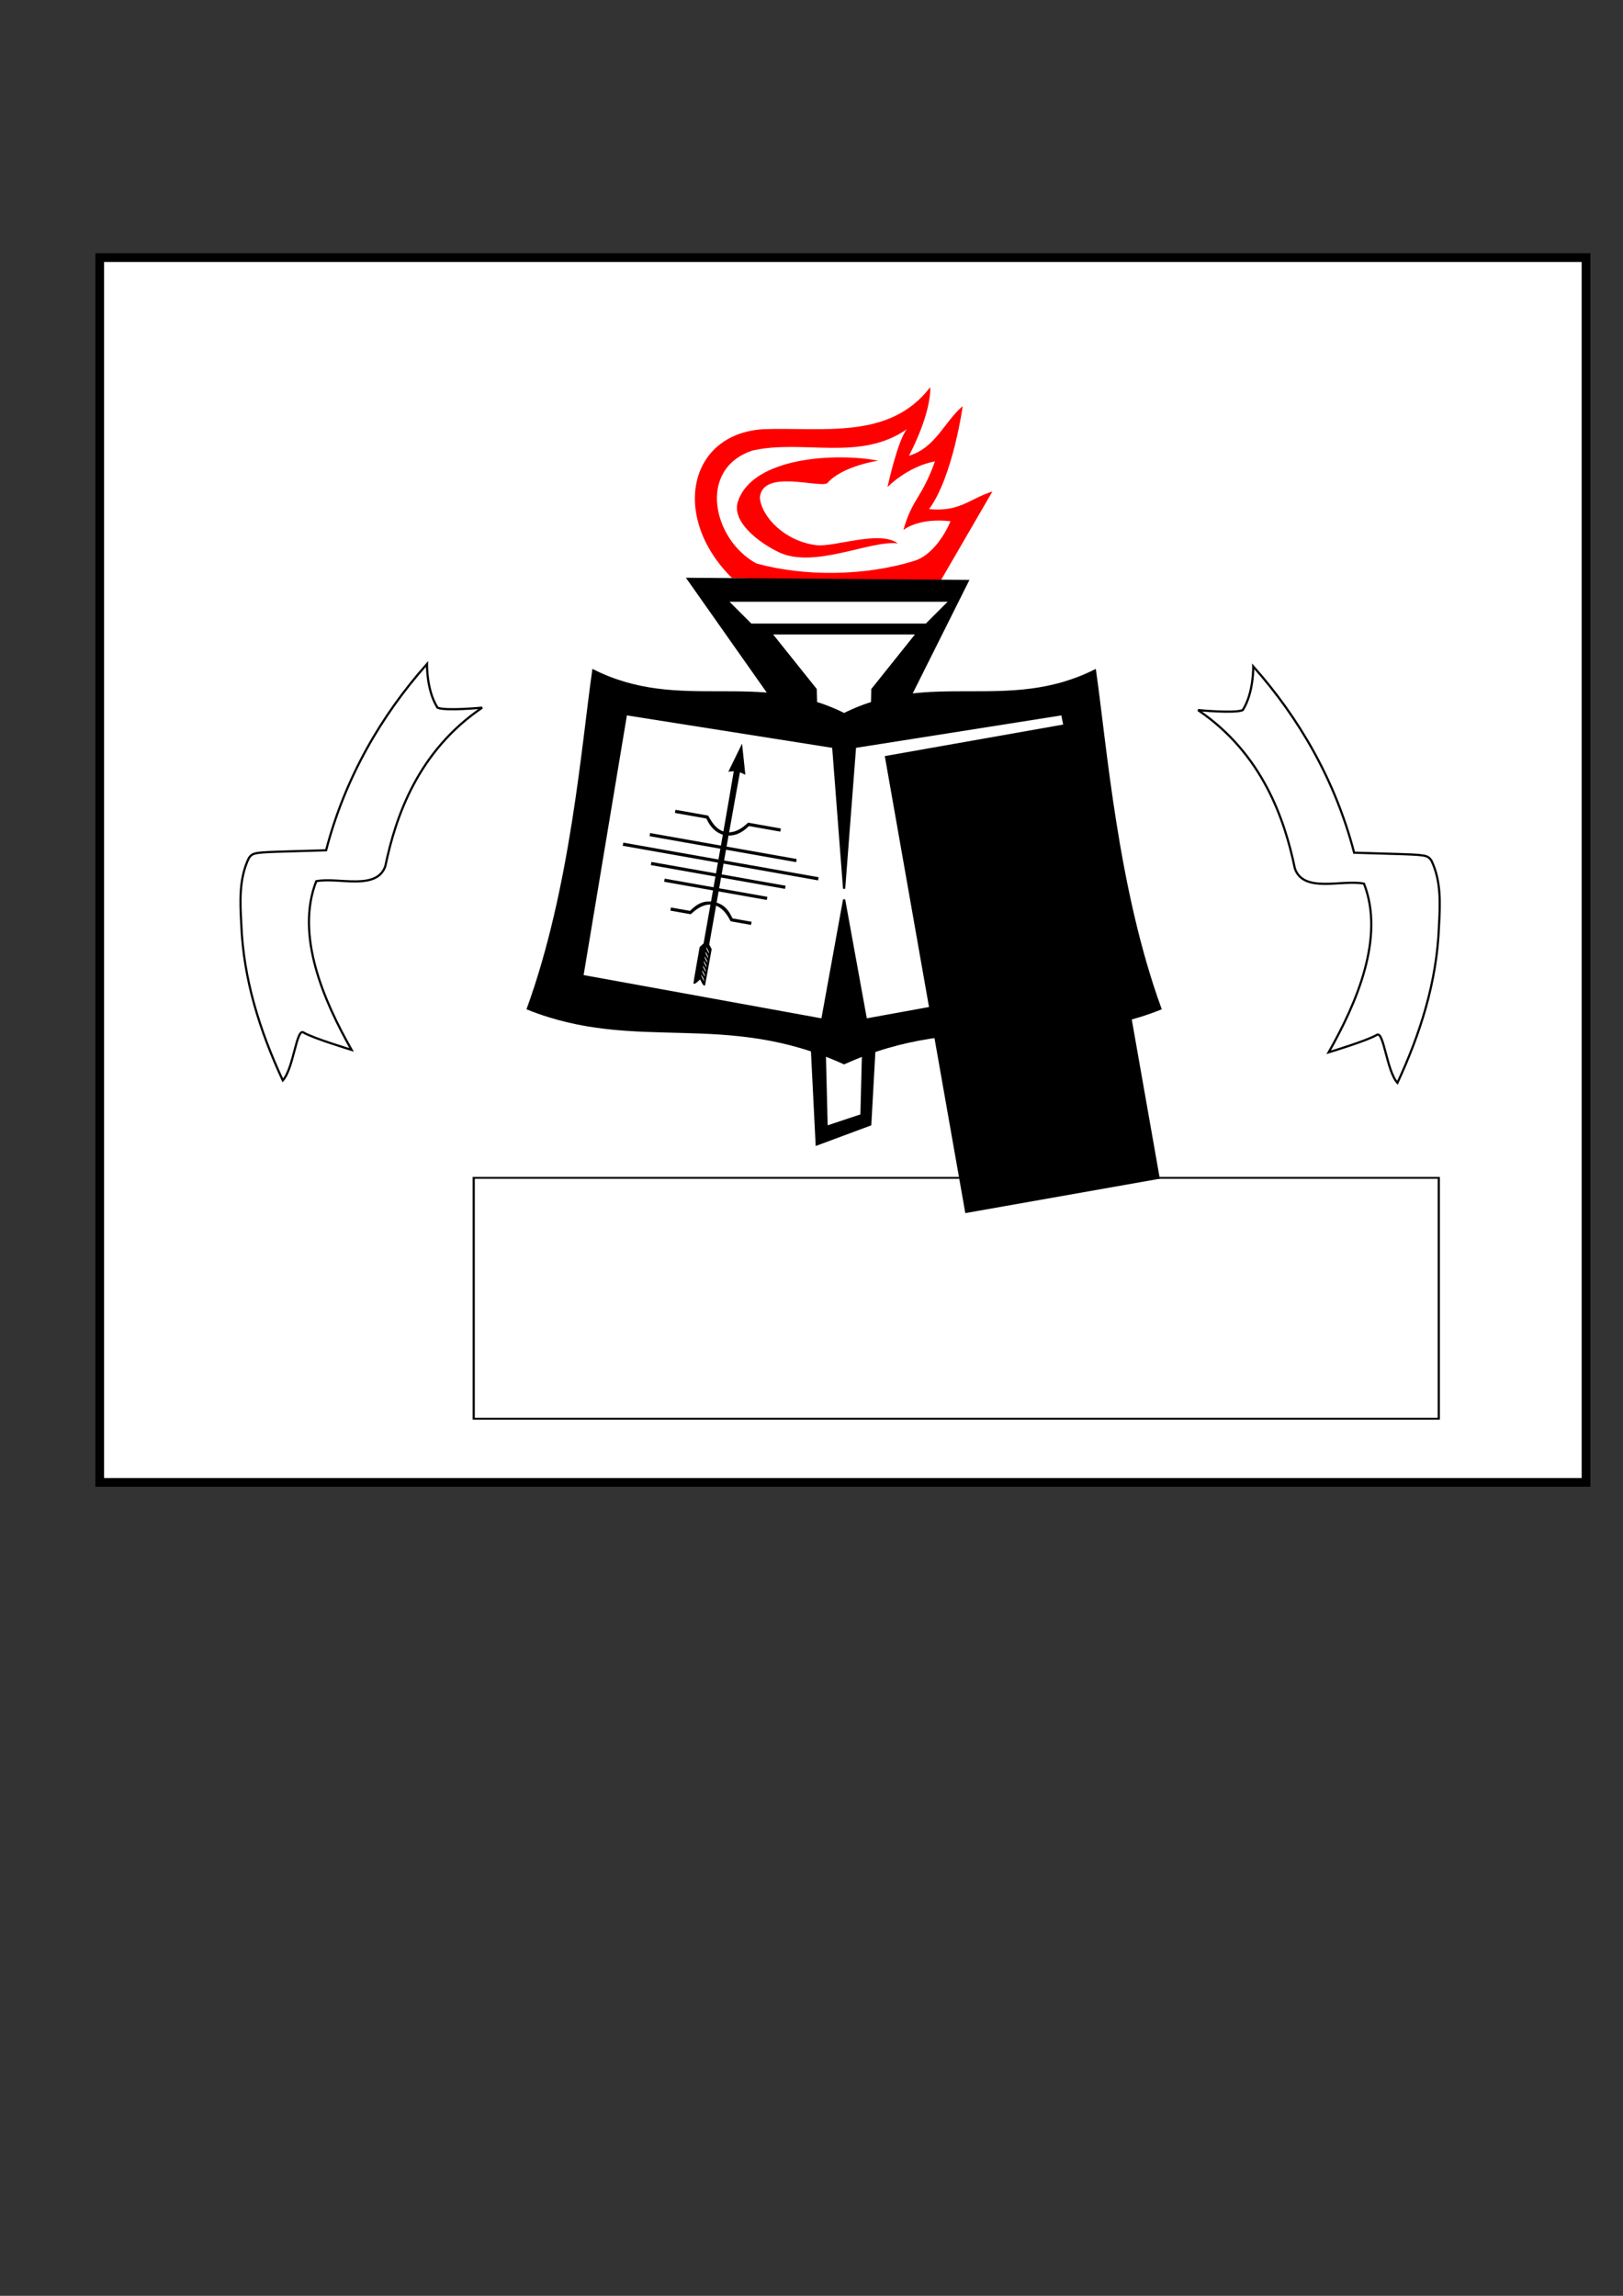 <?xml version="1.0" encoding="UTF-8" standalone="no"?>
<!-- Created with Inkscape (http://www.inkscape.org/) -->

<svg
   xmlns:dc="http://purl.org/dc/elements/1.1/"
   xmlns:cc="http://creativecommons.org/ns#"
   xmlns:rdf="http://www.w3.org/1999/02/22-rdf-syntax-ns#"
   xmlns:svg="http://www.w3.org/2000/svg"
   xmlns="http://www.w3.org/2000/svg"
   xmlns:sodipodi="http://sodipodi.sourceforge.net/DTD/sodipodi-0.dtd"
   xmlns:inkscape="http://www.inkscape.org/namespaces/inkscape"
   width="744.094"
   height="1052.362"
   id="svg2"
   version="1.1"
   inkscape:version="0.47 r22583"
   sodipodi:docname="Insigne_Ordo_Hereditas.svg">
  <rect width="100%" height="100%" fill="#333333" stroke="none"/>
  <defs
     id="defs4">
    <inkscape:perspective
       sodipodi:type="inkscape:persp3d"
       inkscape:vp_x="0 : 526.18109 : 1"
       inkscape:vp_y="0 : 1000 : 0"
       inkscape:vp_z="744.09448 : 526.18109 : 1"
       inkscape:persp3d-origin="372.04724 : 350.78739 : 1"
       id="perspective10" />
    <inkscape:perspective
       id="perspective2824"
       inkscape:persp3d-origin="0.5 : 0.33333333 : 1"
       inkscape:vp_z="1 : 0.5 : 1"
       inkscape:vp_y="0 : 1000 : 0"
       inkscape:vp_x="0 : 0.5 : 1"
       sodipodi:type="inkscape:persp3d" />
    <inkscape:perspective
       id="perspective2840"
       inkscape:persp3d-origin="0.5 : 0.33333333 : 1"
       inkscape:vp_z="1 : 0.5 : 1"
       inkscape:vp_y="0 : 1000 : 0"
       inkscape:vp_x="0 : 0.5 : 1"
       sodipodi:type="inkscape:persp3d" />
    <inkscape:perspective
       id="perspective2854"
       inkscape:persp3d-origin="0.5 : 0.33333333 : 1"
       inkscape:vp_z="1 : 0.5 : 1"
       inkscape:vp_y="0 : 1000 : 0"
       inkscape:vp_x="0 : 0.5 : 1"
       sodipodi:type="inkscape:persp3d" />
    <inkscape:perspective
       id="perspective2889"
       inkscape:persp3d-origin="0.5 : 0.33333333 : 1"
       inkscape:vp_z="1 : 0.5 : 1"
       inkscape:vp_y="0 : 1000 : 0"
       inkscape:vp_x="0 : 0.5 : 1"
       sodipodi:type="inkscape:persp3d" />
    <inkscape:perspective
       id="perspective2911"
       inkscape:persp3d-origin="0.5 : 0.33333333 : 1"
       inkscape:vp_z="1 : 0.5 : 1"
       inkscape:vp_y="0 : 1000 : 0"
       inkscape:vp_x="0 : 0.5 : 1"
       sodipodi:type="inkscape:persp3d" />
    <inkscape:perspective
       id="perspective3705"
       inkscape:persp3d-origin="0.5 : 0.33333333 : 1"
       inkscape:vp_z="1 : 0.5 : 1"
       inkscape:vp_y="0 : 1000 : 0"
       inkscape:vp_x="0 : 0.5 : 1"
       sodipodi:type="inkscape:persp3d" />
    <inkscape:perspective
       id="perspective3731"
       inkscape:persp3d-origin="0.5 : 0.33333333 : 1"
       inkscape:vp_z="1 : 0.5 : 1"
       inkscape:vp_y="0 : 1000 : 0"
       inkscape:vp_x="0 : 0.5 : 1"
       sodipodi:type="inkscape:persp3d" />
    <inkscape:perspective
       id="perspective3755"
       inkscape:persp3d-origin="0.5 : 0.33333333 : 1"
       inkscape:vp_z="1 : 0.5 : 1"
       inkscape:vp_y="0 : 1000 : 0"
       inkscape:vp_x="0 : 0.5 : 1"
       sodipodi:type="inkscape:persp3d" />
    <inkscape:perspective
       id="perspective3777"
       inkscape:persp3d-origin="0.5 : 0.33333333 : 1"
       inkscape:vp_z="1 : 0.5 : 1"
       inkscape:vp_y="0 : 1000 : 0"
       inkscape:vp_x="0 : 0.5 : 1"
       sodipodi:type="inkscape:persp3d" />
    <inkscape:perspective
       id="perspective2841"
       inkscape:persp3d-origin="0.5 : 0.33333333 : 1"
       inkscape:vp_z="1 : 0.5 : 1"
       inkscape:vp_y="0 : 1000 : 0"
       inkscape:vp_x="0 : 0.5 : 1"
       sodipodi:type="inkscape:persp3d" />
    <inkscape:perspective
       id="perspective3836"
       inkscape:persp3d-origin="0.5 : 0.33333333 : 1"
       inkscape:vp_z="1 : 0.5 : 1"
       inkscape:vp_y="0 : 1000 : 0"
       inkscape:vp_x="0 : 0.5 : 1"
       sodipodi:type="inkscape:persp3d" />
  </defs>
  <sodipodi:namedview
     id="base"
     pagecolor="#ffffff"
     bordercolor="#666666"
     borderopacity="1.0"
     inkscape:pageopacity="0.0"
     inkscape:pageshadow="2"
     inkscape:zoom="0.7"
     inkscape:cx="450.22959"
     inkscape:cy="502.66071"
     inkscape:document-units="px"
     inkscape:current-layer="layer1"
     showgrid="false"
     inkscape:window-width="1280"
     inkscape:window-height="970"
     inkscape:window-x="-4"
     inkscape:window-y="-4"
     inkscape:window-maximized="1">
    <inkscape:grid
       type="xygrid"
       id="grid3791" />
  </sodipodi:namedview>
  <g
     inkscape:label="Layer 1"
     inkscape:groupmode="layer"
     id="layer1">
    <rect
       style="fill:#ffffff;stroke:#000000;stroke-width:4;stroke-miterlimit:4;stroke-opacity:1;stroke-dasharray:none;fill-opacity:1"
       id="rect3858"
       width="681.429"
       height="561.429"
       x="45.714"
       y="118.076"
       inkscape:export-filename="E:\Материалы по AD&amp;D\Иммитртвелль\Альманах\Иллюстрации\rect3858.png"
       inkscape:export-xdpi="90"
       inkscape:export-ydpi="90" />
    <path
       style="fill:none;stroke:#000000;stroke-opacity:1"
       d="m 659.714,424.756 c 0.556,-10.296 1.113,-20.915 -3.51,-30.391 -1.88,-2.45 -2.25,-2.51 -18.647,-3 l -16.729,-0.5 c -8.722,-33.406 -25.386,-61.894 -46.257,-85.392 0,0 0.3,11.999 -4.815,20.037 -3.676,1.599 -20.491,-0.015 -20.491,-0.015 29.459,19.944 39.678,49.92 44.409,72.656 4.011,11.403 21.508,4.919 31.671,6.893 9.619,24.601 -3.245,54.486 -16.189,77.32 0,0 18.14,-5.477 22.146,-8.037 3.159,-1.652 4.444,16.578 9.382,22.037 10.622,-22.92 18.044,-46.41 19.03,-71.609 l 0,4e-5 z"
       id="path2830-1-7"
       sodipodi:nodetypes="cccccccccccccc"
       inkscape:export-filename="E:\Материалы по AD&amp;D\Иммитртвелль\Альманах\Иллюстрации\path2830.png"
       inkscape:export-xdpi="90"
       inkscape:export-ydpi="90" />
    <g
       id="g3793"
       transform="translate(2.02,-149.503)"
       inkscape:export-filename="E:\Материалы по AD&amp;D\Иммитртвелль\Альманах\Иллюстрации\path2830.png"
       inkscape:export-xdpi="90"
       inkscape:export-ydpi="90">
      <path
         sodipodi:nodetypes="cccccccccccccccccs"
         id="path2830-1-7-4-0"
         d="m 333.441,414.332 c -27.723,-27.589 -20.089,-65.718 14.187,-68.073 27.296,-1.094 58.108,5.176 76.818,-19.255 0,0 1.086,10.404 -9.722,31.393 12.234,-3.597 16.358,-15.85 24.624,-22.714 0,0 -4.454,32.295 -15.412,47.193 14.208,1.301 18.154,-4.562 29.035,-8.091 0,0 -23.53,40.548 -23.53,40.548 0,0 -82,0 -96,-1 z m 83.843,-7.782 c 7.795,-2.419 13.791,-11.631 16.473,-18.116 -14.773,-1.74 -21.6,4.001 -21.6,4.001 4.127,-14.586 8.381,-14.39 14.473,-31.442 -12.61,2.313 -21.765,11.782 -21.765,11.782 0,0 4.712,-21.691 8.938,-26.582 -21.547,15.124 -47.678,4.511 -70.907,9.849 -25.491,8.56 -17.949,41.085 1.932,51.77 22.134,6.012 49.557,5.844 72.455,-1.262 z"
         style="fill:#ff0000;fill-opacity:1" />
      <path
         sodipodi:nodetypes="ccccascs"
         id="path2830-1-7-4-9"
         d="m 372.244,399.4 c -14.384,-1.794 -25,-12.786 -25.897,-21.7 1.039,-13.317 26.634,-4.465 30.858,-6.671 6.833,-7.947 23.38,-10.364 23.38,-10.364 -18.968,-3.668 -57.433,-1.828 -64.269,18.674 -3.106,9.315 9.54,18.843 18.621,23.243 16.195,7.847 41.89,-5.507 54.635,-4.011 -8.335,-6.179 -29.187,1.844 -37.327,0.828 z"
         style="fill:#ff0000;fill-opacity:1" />
    </g>
    <path
       style="fill:#000000"
       d="m 364.462,335.829 c 0,0 -50,-71 -50,-71 0,0 130,1 130,1 0,0 -35,70 -35,70 0,0 -10,180 -10,180 l -25.496,9.485 c 0,0 -9.504,-189.485 -9.504,-189.485 z m 35,-20 c 0,0 20,-25 20,-25 0,0 -65,0 -65,0 0,0 20,25 20,25 0,0 5,200 5,200 0,0 15,-5 15,-5 0,0 5,-195 5,-195 z m 35,-40 c 0,0 -100,0 -100,0 l 10,10 80,0 c 0,0 10,-10 10,-10 z"
       id="path2830-1-4"
       sodipodi:nodetypes="ccccccccccccccccccc"
       inkscape:export-filename="E:\Материалы по AD&amp;D\Иммитртвелль\Альманах\Иллюстрации\path2830.png"
       inkscape:export-xdpi="90"
       inkscape:export-ydpi="90" />
    <rect
       style="fill:#ffffff;fill-opacity:1;stroke:none"
       id="rect3797"
       width="180"
       height="140"
       x="300"
       y="332.362"
       inkscape:export-filename="E:\Материалы по AD&amp;D\Иммитртвелль\Альманах\Иллюстрации\path2830.png"
       inkscape:export-xdpi="90"
       inkscape:export-ydpi="90" />
    <path
       style="fill:#000000;fill-opacity:1;stroke:#000000;stroke-opacity:1"
       d="m 242,462.362 c 20,-55 25,-120 30,-155 40,20 75,0 115,20 40,-20 75,0 115,-20 5,35 10,100 30,155 -50,20 -90,0 -145,25 -55,-25 -95,-5 -145,-25 z M 487,327.362 c 0,0 -95,15 -95,15 0,0 -5,65 -5,65 0,0 -5,-65 -5,-65 0,0 -95,-15 -95,-15 0,0 -20,120 -20,120 0,0 110,20 110,20 0,0 10,-55 10,-55 0,0 10,55 10,55 0,0 113.081,-20.545 113.081,-20.545 0,0 -23.081,-119.455 -23.081,-119.455 z"
       id="path2830-1"
       sodipodi:nodetypes="cccccccccccccccccc"
       inkscape:export-filename="E:\Материалы по AD&amp;D\Иммитртвелль\Альманах\Иллюстрации\path2830.png"
       inkscape:export-xdpi="90"
       inkscape:export-ydpi="90" />
    <g
       style="display:inline"
       id="g3700"
       transform="matrix(0.35,0.062,-0.081,0.457,277.304,248.04)"
       inkscape:export-filename="E:\Материалы по AD&amp;D\Иммитртвелль\Альманах\Иллюстрации\path2830.png"
       inkscape:export-xdpi="90"
       inkscape:export-ydpi="90">
      <path
         id="path3893"
         d="m 166.369,346.477 0,-1.574 12.493,0 12.493,0 2.458,-2.514 c 6.891,-7.049 14.841,-10.263 25.39,-10.263 10.549,0 18.499,3.213 25.39,10.263 l 2.458,2.514 12.493,0 12.493,0 0,1.574 0,1.574 -13.32,0 -13.32,0 -2.862,-2.678 c -14.719,-13.769 -31.945,-13.769 -46.664,0 l -2.862,2.678 -13.32,0 -13.32,0 0,-1.574 z m -14.389,-26.979 0,-1.574 67.223,0 67.223,0 0,1.574 0,1.574 -67.223,0 -67.223,0 0,-1.574 z m -20.684,-13.939 0,-1.574 87.907,0 87.907,0 0,1.574 0,1.574 -87.907,0 -87.907,0 0,-1.574 z m -40.019,-13.939 0,-1.574 127.926,0 127.926,0 0,1.574 0,1.574 -127.926,0 -127.926,0 0,-1.574 z m 31.925,-13.939 0,-1.574 96.001,0 96.001,0 0,1.574 0,1.574 -96.001,0 -96.001,0 0,-1.574 z m 90.004,-12.87 c -6.92,-1.151 -13.692,-4.566 -18.768,-9.465 l -3.182,-3.071 -20.538,0 -20.538,0 0,-1.574 0,-1.574 21.414,0 21.414,0 2.954,2.764 c 1.625,1.52 4.441,3.734 6.259,4.921 13.032,8.508 27.797,6.701 40.221,-4.921 l 2.954,-2.764 21.414,0 21.414,0 0,1.574 0,1.574 -20.538,0 -20.538,0 -3.182,3.071 c -8.025,7.745 -19.63,11.316 -30.762,9.465 z"
         style="fill:#000000;display:inline" />
      <path
         sodipodi:nodetypes="cccccccccccccccccccccccsssccsssccsssccsssccsssccsssccsssc"
         id="path3909"
         d="m 212.093,414.819 c -0.169,-0.169 -0.308,-8.441 -0.308,-18.381 l 0,-18.073 2.079,-2.04 2.079,-2.04 0,-86.256 c 0,-52.701 -0.43,-86.521 -0.43,-86.521 0,0 -6.776,1.474 -6.776,1.474 0,0 11.094,-29.695 11.094,-29.695 0,0 11.162,29.702 11.162,29.702 0,0 -7.385,-1.485 -7.385,-1.485 0,0 -0.275,37.61 -0.275,85.574 l 0,87.207 2.084,2.045 2.084,2.045 -0.121,18.26 -0.121,18.26 -1.101,0.156 c -0.831,0.118 -1.765,-0.502 -3.811,-2.526 l -2.71,-2.682 -2.669,2.642 c -2.437,2.411 -4.033,3.176 -4.875,2.334 z m 10.721,-7.372 c -1.361,-1.378 -2.553,-2.272 -2.648,-1.986 -0.095,0.286 0.94,1.648 2.302,3.026 1.361,1.378 2.553,2.272 2.648,1.986 0.095,-0.286 -0.94,-1.648 -2.302,-3.026 z m 0,-4.619 c -1.361,-1.378 -2.553,-2.272 -2.648,-1.986 -0.095,0.286 0.94,1.648 2.302,3.026 1.361,1.378 2.553,2.272 2.648,1.986 0.095,-0.286 -0.94,-1.648 -2.302,-3.026 z m 0,-4.619 c -1.361,-1.378 -2.553,-2.272 -2.648,-1.986 -0.095,0.286 0.94,1.648 2.302,3.026 1.361,1.378 2.553,2.272 2.648,1.986 0.095,-0.286 -0.94,-1.648 -2.302,-3.026 z m 0,-4.619 c -1.361,-1.378 -2.553,-2.272 -2.648,-1.986 -0.095,0.286 0.94,1.648 2.302,3.026 1.361,1.378 2.553,2.272 2.648,1.986 0.095,-0.286 -0.94,-1.648 -2.302,-3.026 z m 0,-4.619 c -1.361,-1.378 -2.553,-2.272 -2.648,-1.986 -0.095,0.286 0.94,1.648 2.302,3.026 1.361,1.378 2.553,2.272 2.648,1.986 0.095,-0.286 -0.94,-1.648 -2.302,-3.026 z m 0,-4.619 c -1.361,-1.378 -2.553,-2.272 -2.648,-1.986 -0.095,0.286 0.94,1.648 2.302,3.026 1.361,1.378 2.553,2.272 2.648,1.986 0.095,-0.286 -0.94,-1.648 -2.302,-3.026 z m 0,-4.619 c -1.361,-1.378 -2.553,-2.272 -2.648,-1.986 -0.095,0.286 0.94,1.648 2.302,3.026 1.361,1.378 2.553,2.272 2.648,1.986 0.095,-0.286 -0.94,-1.648 -2.302,-3.026 z"
         style="fill:#000000;display:inline" />
    </g>
    <flowRoot
       xml:space="preserve"
       id="flowRoot3820"
       style="font-size:40px;font-style:normal;font-weight:normal;fill:#000000;fill-opacity:1;stroke:none;font-family:Bitstream Vera Sans"
       transform="matrix(1.058,-0.187,0.483,2.741,-196.629,-577.195)"
       inkscape:export-filename="E:\Материалы по AD&amp;D\Иммитртвелль\Альманах\Иллюстрации\path2830.png"
       inkscape:export-xdpi="90"
       inkscape:export-ydpi="90"><flowRegion
         id="flowRegion3822"><rect
           id="rect3824"
           width="84.286"
           height="76.429"
           x="402.857"
           y="364.505" /></flowRegion><flowPara
         id="flowPara3826"
         style="font-family:Times New Roman;-inkscape-font-specification:Times New Roman">XII</flowPara></flowRoot>    <path
       style="fill:none;stroke:#000000;stroke-opacity:1"
       d="m 110.623,423.64 c -0.556,-10.296 -1.113,-20.915 3.51,-30.391 1.88,-2.45 2.25,-2.51 18.647,-3 l 16.729,-0.5 c 8.722,-33.406 25.386,-61.894 46.257,-85.392 0,0 -0.3,11.999 4.815,20.037 3.676,1.599 20.491,-0.015 20.491,-0.015 -29.459,19.944 -39.678,49.92 -44.409,72.656 -4.011,11.403 -21.508,4.919 -31.671,6.893 -9.619,24.601 3.245,54.486 16.189,77.32 0,0 -18.14,-5.477 -22.146,-8.037 -3.159,-1.652 -4.444,16.578 -9.382,22.037 -10.622,-22.92 -18.044,-46.41 -19.03,-71.609 l 0,4e-5 z"
       id="path2830-1-7-8"
       sodipodi:nodetypes="cccccccccccccc"
       inkscape:export-filename="E:\Материалы по AD&amp;D\Иммитртвелль\Альманах\Иллюстрации\path2830.png"
       inkscape:export-xdpi="90"
       inkscape:export-ydpi="90" />
    <flowRoot
       xml:space="preserve"
       id="flowRoot3850"
       style="font-size:40px;font-style:normal;font-weight:normal;fill:none;stroke:#000000;stroke-opacity:1;font-family:Times New Roman;-inkscape-font-specification:Times New Roman"
       transform="matrix(1,0,0,0.854,43.437,82.879)"
       inkscape:export-filename="E:\Материалы по AD&amp;D\Иммитртвелль\Альманах\Иллюстрации\path2830.png"
       inkscape:export-xdpi="90"
       inkscape:export-ydpi="90"><flowRegion
         id="flowRegion3852"><rect
           id="rect3854"
           width="442.447"
           height="129.3"
           x="173.746"
           y="535.164"
           style="fill:none;stroke:#000000;stroke-opacity:1" /></flowRegion><flowPara
         id="flowPara3856">RECTUS IN CURIA</flowPara></flowRoot>  </g>
</svg>
